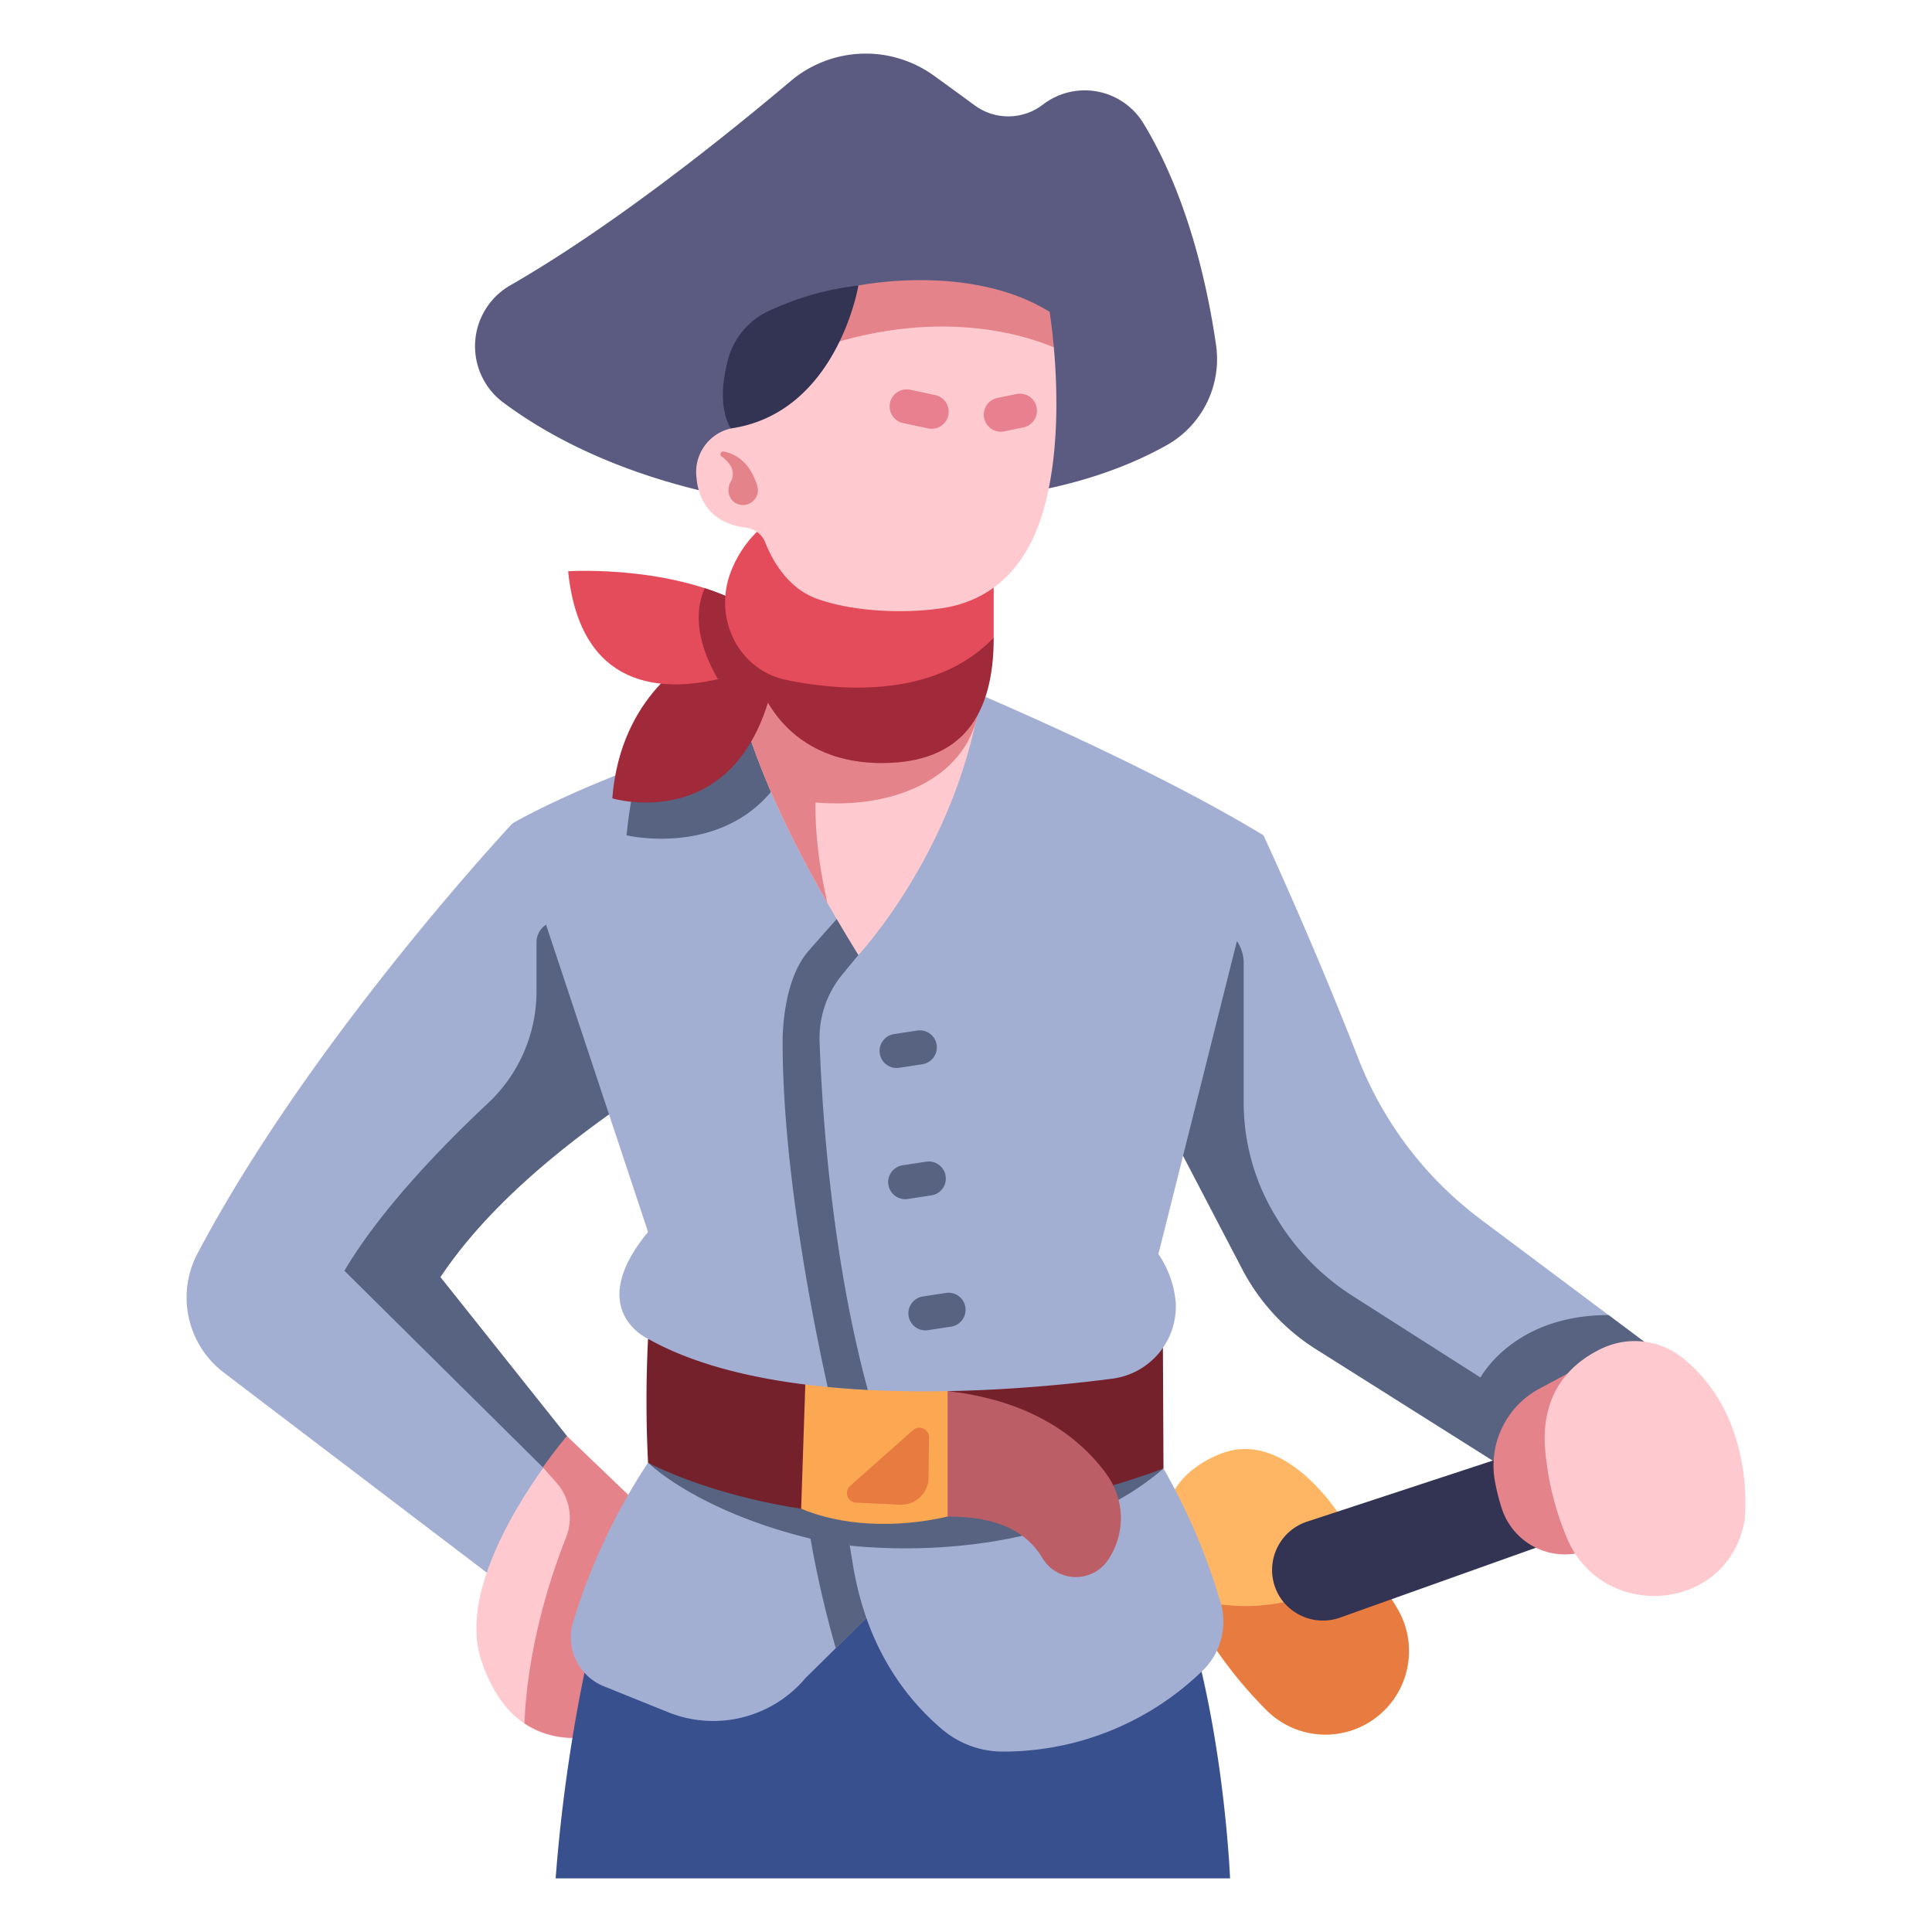 <svg id="Flat" height="512" viewBox="0 0 340 340" width="512" xmlns="http://www.w3.org/2000/svg"><path d="m139.142 14.27c-12.118 10.223-31.588 25.749-49.354 35.951a12.36 12.36 0 0 0 -1.256 20.591c8.2 6.114 20.864 12.81 39.622 16.611h46.606s16.145-.943 30.662-9.135a17.384 17.384 0 0 0 8.569-17.665c-1.487-10.23-4.918-25.975-12.717-38.836a12.085 12.085 0 0 0 -17.713-3.4l-.225.165a9.981 9.981 0 0 1 -11.792 0c-1.982-1.458-4.429-3.246-7.2-5.246a20.487 20.487 0 0 0 -25.202.964z" fill="#5b5b81"/><path d="m204.862 272.07s-2.585-11.167 9.82-16.179 22.484 12.925 22.484 12.925l8.622 14.076a14.686 14.686 0 0 1 -3.981 19.616 14.651 14.651 0 0 1 -18.933-1.566 74.986 74.986 0 0 1 -18.012-28.872z" fill="#ffb664"/><path d="m241.049 275.156c-12.622 8.9-24.1 8.5-32.563 5.749a77.512 77.512 0 0 0 14.388 20.037 14.686 14.686 0 0 0 22.914-18.05z" fill="#e87b40"/><path d="m90.177 144.912s-35.446 37.833-55.443 75.721a16.611 16.611 0 0 0 4.566 20.858l48.6 36.97 11.931-25.656-22.331-28.055c7.335-10.991 18.745-21.157 32.761-30.8.002.004-4.788-20.436-20.084-49.038z" fill="#a3aed3"/><path d="m110.263 193.954s-2.945-12.563-11.586-31.771a3.689 3.689 0 0 0 -4.26 3.679v8.6a26.969 26.969 0 0 1 -8.555 19.7c-7.709 7.214-18.794 18.545-25.252 29.474l34.925 34.592 1.952-.367 2.351-5.055-22.338-28.056c7.337-10.991 18.747-21.157 32.763-30.796z" fill="#586381"/><path d="m222.346 147s8.408 18.038 16.632 39.126a64.886 64.886 0 0 0 21.532 28.412l33.228 24.869-28.838 19.029-33.325-21.021a36.674 36.674 0 0 1 -12.945-14.045l-16.464-31.533s6.467-24.561 20.18-44.837z" fill="#a3aed3"/><path d="m283.083 231.432c-16.762-.021-22.539 10.991-22.539 10.991l-22.556-14.392a41.808 41.808 0 0 1 -13.643-14.213l-.261-.45a38.425 38.425 0 0 1 -5.214-19.327v-24.536a6.91 6.91 0 0 0 -5.537-6.792 175.714 175.714 0 0 0 -11.168 29.124l16.464 31.533a36.674 36.674 0 0 0 12.945 14.045l33.326 21.021 28.839-19.029z" fill="#586381"/><path d="m99.838 252.805s-20.281 23.595-15.179 39.263c6.364 19.542 23.083 12.676 23.083 12.676l8.386-36.325z" fill="#ffcacf"/><path d="m99.761 252.728s-1.819 2.121-4.226 5.5l2.4 2.718a9.305 9.305 0 0 1 1.694 9.583c-2.649 6.686-6.777 19.13-7.338 32.75 7.117 4.768 15.374 1.389 15.374 1.389l8.386-36.325z" fill="#e5838b"/><path d="m268.065 255.279-37.847 12.439a8.955 8.955 0 0 0 -4.957 13.366c.058.088.118.176.179.265a9 9 0 0 0 10.317 3.349l40.822-14.562z" fill="#333353"/><path d="m103.783 290.01a290.952 290.952 0 0 0 -6 40.556h118.687s-.909-23-6.909-43.667l-55.686-10.444z" fill="#38508e"/><path d="m114.045 257.4a109.028 109.028 0 0 0 -13.2 28.067 9.289 9.289 0 0 0 5.443 11.3l11.3 4.558a21.217 21.217 0 0 0 24.134-5.977l12.147-12-2.399-21.148z" fill="#a3aed3"/><path d="m151.47 262.2-37.425-4.8s8.453 8.455 28.589 13.376a186.523 186.523 0 0 0 4.45 19.28l6.791-6.71z" fill="#586381"/><path d="m149.457 264.805.088 7.186.42 2.582c.861 5.3 3.324 19.15 15.852 29.777a16.535 16.535 0 0 0 10.782 3.9 50.339 50.339 0 0 0 35.161-14.363 11.964 11.964 0 0 0 3.029-11.928 110.78 110.78 0 0 0 -10.034-23.527z" fill="#a3aed3"/><path d="m149.545 271.991c4.273.489 35.562 3.4 55.21-13.555l-56.416 6.135z" fill="#586381"/><path d="m114.045 235.61a217.475 217.475 0 0 0 0 21.789s37.618 20.643 90.71 1.037l-.1-21.23z" fill="#75212c"/><path d="m166.761 266.889c7.929 0 13.577 2.1 16.686 7.3a6.839 6.839 0 0 0 11.406.54l.166-.239a13.135 13.135 0 0 0 -.353-15.147c-4.139-5.692-12.331-12.8-27.9-14.526l-4.841 3.963z" fill="#bc5e66"/><path d="m141.763 242.423-.774 23.089c6.928 2.932 16.4 3.542 25.772 1.377v-24.466z" fill="#fca751"/><path d="m166.65 119.771s33.618 13.8 55.7 27.229l-18.491 73.693a17.9 17.9 0 0 1 3.045 8.42 12.812 12.812 0 0 1 -11.229 13.517c-14.892 1.958-58.167 6.176-81.626-7.02 0 0-11.337-5.072 0-18.8l-23.868-71.9s25.153-15.034 76.469-25.139z" fill="#a3aed3"/><path d="m152.716 122.776a319.958 319.958 0 0 0 -40.4 12.138 90.3 90.3 0 0 0 -2.053 12.086s16.3 3.888 25.854-8.167l16.6-.786z" fill="#586381"/><path d="m151.06 168.069 1.249-11.988s-5.358 5.945-10.012 11.26c-4.933 5.633-4.567 16.615-4.567 16.615.09 22.388 5.488 49.163 7.924 60.129 2.35.226 4.71.4 7.062.518-6.444-23.767-8.072-49.431-8.482-61.32a17.59 17.59 0 0 1 4-11.787z" fill="#586381"/><path d="m129.077 118.786c2.787 14.936 11.14 31.7 21.983 49.283 0 0 17.9-19.067 21.714-47.064z" fill="#ffcacf"/><path d="m129.077 118.786c2.3 12.31 8.38 25.864 16.517 40.093-2.456-10.821-2.063-17.647-2.063-17.647 13.827 1.163 26.1-4.213 28.5-15.351l.747-4.876z" fill="#e5838b"/><path d="m122.232 115.63s-13.037 6.4-14.478 24.872c0 0 23.121 6.926 28.637-21.888l.78-4.923z" fill="#a02a39"/><path d="m134.365 116.809-8.013 2.709c-9.471 2.2-24.226 2.072-26.37-18.99 0 0 20.549-1.347 33.686 7.561z" fill="#e54c5b"/><path d="m133.668 108.089a38.216 38.216 0 0 0 -9.624-4.568c-1.031 2.134-2.594 7.589 2.308 16a42.125 42.125 0 0 0 8.013-2.708z" fill="#a02a39"/><path d="m133.051 118.786s3.568 15.539 22.212 15.5c14.119-.029 19.614-8.461 19.614-22.056z" fill="#a02a39"/><path d="m133.859 92.973a19.809 19.809 0 0 0 -5.288 7.774c-2.921 7.689 1 16.509 8.931 18.7q.445.123.9.217c8.852 1.839 25.929 3.519 36.473-7.431v-13.598z" fill="#e54c5b"/><path d="m128.641 75.4 21.723-24.37s19.027-4.746 33.082 3.946l2.012 6.15c.719 8.149 1.128 22.584-3.377 32.977-2.9 6.685-8.131 11.6-15.958 12.875-5.6.91-15.063.978-22.271-1.573-5.218-1.847-7.93-6.8-9.152-9.87a4.2 4.2 0 0 0 -3.365-2.672c-6.387-.75-8.449-5.031-8.755-8.77a7.846 7.846 0 0 1 6.061-8.693z" fill="#ffcacf"/><path d="m185.457 61.126c-.336-3.812-.74-6.253-.74-6.253-14.055-8.692-33.657-4.623-33.657-4.623l-11.195 12.556c23.196-9.439 40.223-3.955 45.592-1.68z" fill="#e5838b"/><path d="m151.06 50.25s-3.691 22.4-22.419 25.147c0 0-2.643-3.414-.727-11.269a13.134 13.134 0 0 1 6.965-9.2 50.441 50.441 0 0 1 16.181-4.678z" fill="#333353"/><path d="m282.691 238.059-11.691 6.274a15.358 15.358 0 0 0 -7.977 15.992 35.423 35.423 0 0 0 1.281 5.182 11.685 11.685 0 0 0 20.08 3.839c.083-.1.167-.2.25-.308z" fill="#e5838b"/><path d="m296.288 239.116a13.5 13.5 0 0 0 -14.427-1.789c-5.213 2.484-10.924 7.639-9.9 18.235a51.709 51.709 0 0 0 3.8 15.126c6.1 14.472 27.337 13.246 31.033-2.018q.12-.5.221-1.011c.012-.098 2.244-17.938-10.727-28.543z" fill="#ffcacf"/><g fill="#586381"><path d="m157.792 187.946a3 3 0 0 1 -.45-5.966l4.084-.625a3 3 0 0 1 .907 5.931l-4.084.624a2.951 2.951 0 0 1 -.457.036z"/><path d="m159.305 211.035a3 3 0 0 1 -.45-5.966l4.084-.624a3 3 0 1 1 .907 5.93l-4.083.625a2.972 2.972 0 0 1 -.458.035z"/><path d="m162.852 234.122a3 3 0 0 1 -.449-5.965l4.083-.625a3 3 0 0 1 .907 5.931l-4.083.624a2.972 2.972 0 0 1 -.458.035z"/></g><path d="m163.957 75.457a2.987 2.987 0 0 1 -.626-.066l-4.424-.938a3 3 0 0 1 1.245-5.869l4.425.938a3 3 0 0 1 -.62 5.935z" fill="#e8808f"/><path d="m176.132 75.971a3 3 0 0 1 -.608-5.938l3.384-.7a3 3 0 0 1 1.221 5.874l-3.384.7a3 3 0 0 1 -.613.064z" fill="#e8808f"/><path d="m133.265 85.5c-.641-2.154-2.2-5.309-5.9-6.038a.489.489 0 0 0 -.367.886 5.362 5.362 0 0 1 1.555 1.616 2.731 2.731 0 0 1 .06 2.782 2.924 2.924 0 0 0 -.353 2.1 2.577 2.577 0 0 0 1.022 1.576c.02.015.041.03.063.044a2.62 2.62 0 0 0 3.92-2.966z" fill="#e5838b"/><path d="m149.61 261.491 11.072-9.814a1.684 1.684 0 0 1 2.8 1.277l-.073 7.094a4.807 4.807 0 0 1 -5.034 4.752l-7.729-.366a1.684 1.684 0 0 1 -1.036-2.943z" fill="#e87b40"/></svg>